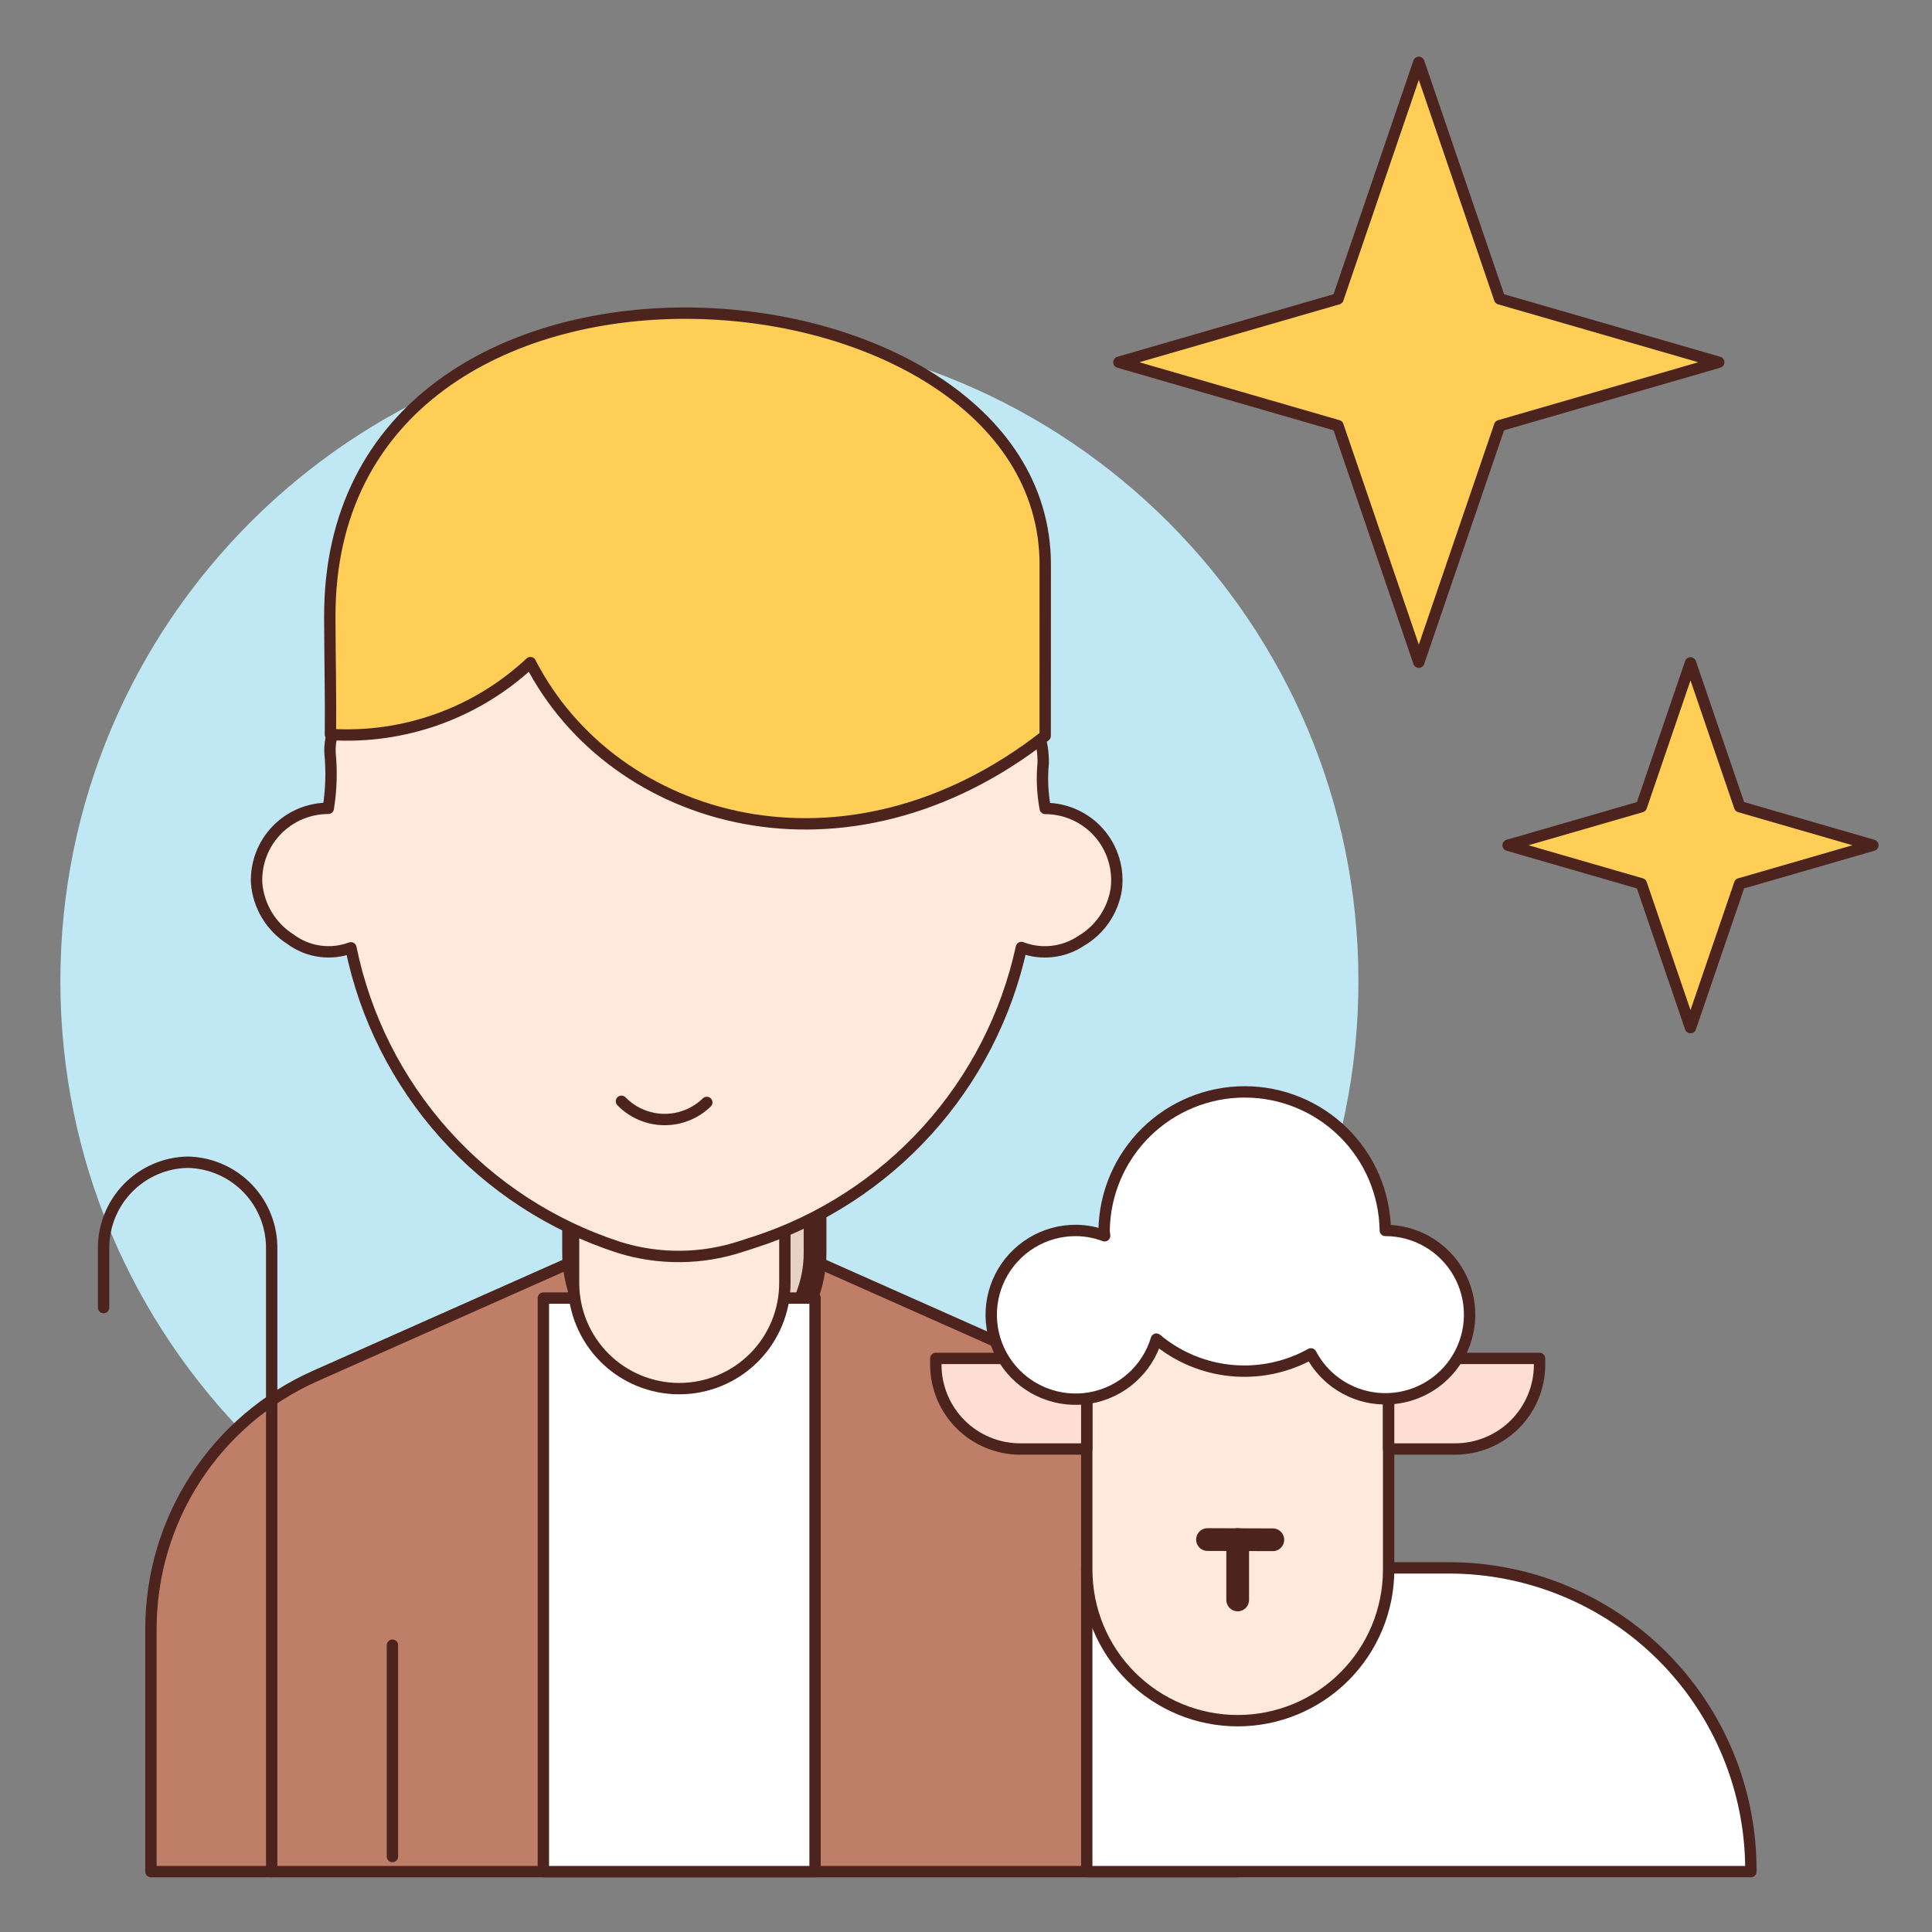 <svg width="170" height="170" viewBox="0 0 170 170" fill="none" xmlns="http://www.w3.org/2000/svg">
<rect x="0" y="0" width="170" height="170" fill="#808080" stroke="none"/>
<path d="M62.422 143.438C93.963 143.438 119.531 117.869 119.531 86.328C119.531 54.788 93.963 29.219 62.422 29.219C30.881 29.219 5.312 54.788 5.312 86.328C5.312 117.869 30.881 143.438 62.422 143.438Z" fill="#BFE7F4"/>
<path d="M108.906 164.688H13.281V143.323C13.282 138.613 14.648 134.004 17.214 130.055C19.781 126.105 23.438 122.985 27.742 121.072L61.094 106.25L94.446 121.072C98.75 122.985 102.407 126.105 104.973 130.055C107.54 134.004 108.906 138.613 108.906 143.323V164.688Z" fill="#BF7E68" stroke="#4C241D" stroke-linecap="round" stroke-linejoin="round"/>
<path d="M50.469 104.922H71.719V110.234C71.719 113.052 70.599 115.755 68.607 117.747C66.614 119.74 63.912 120.859 61.094 120.859C58.276 120.859 55.573 119.74 53.581 117.747C51.588 115.755 50.469 113.052 50.469 110.234V104.922Z" fill="#E7D1C4" stroke="#4C241D" stroke-width="2" stroke-linecap="round" stroke-linejoin="round"/>
<path d="M71.719 114.219H47.812V164.688H71.719V114.219Z" fill="white" stroke="#4C241D" stroke-linecap="round" stroke-linejoin="round"/>
<path d="M50.469 100.938H69.062V112.891C69.062 115.356 68.083 117.721 66.34 119.465C64.596 121.208 62.231 122.188 59.766 122.188V122.188C57.3 122.188 54.935 121.208 53.192 119.465C51.448 117.721 50.469 115.356 50.469 112.891V100.938Z" fill="#FFE8DC" stroke="#4C241D" stroke-linecap="round" stroke-linejoin="round"/>
<path d="M9.116 115.058V109.945C9.079 107.946 9.837 106.014 11.224 104.574C12.611 103.134 14.512 102.304 16.511 102.266V102.266C18.51 102.304 20.412 103.134 21.798 104.574C23.185 106.014 23.943 107.946 23.906 109.945V164.688" stroke="#4C241D" stroke-linecap="round" stroke-linejoin="round"/>
<path d="M95.625 137.96H127.5C134.545 137.96 141.301 140.759 146.283 145.74C151.264 150.722 154.062 157.478 154.062 164.523V164.687H95.625V137.96Z" fill="white" stroke="#4C241D" stroke-linecap="round" stroke-linejoin="round"/>
<path d="M95.625 116.875H122.188V138.125C122.188 141.647 120.788 145.026 118.298 147.516C115.807 150.007 112.429 151.406 108.906 151.406V151.406C105.384 151.406 102.006 150.007 99.515 147.516C97.024 145.026 95.625 141.647 95.625 138.125V116.875Z" fill="#FFE8DC" stroke="#4C241D" stroke-linecap="round" stroke-linejoin="round"/>
<path d="M122.188 119.531H135.469V120.076C135.469 122.045 134.687 123.933 133.294 125.325C131.902 126.718 130.014 127.5 128.045 127.5H122.188V119.531Z" fill="#FFDED5" stroke="#4C241D" stroke-linecap="round" stroke-linejoin="round"/>
<path d="M95.625 127.5H89.768C87.799 127.5 85.911 126.718 84.518 125.325C83.126 123.933 82.344 122.045 82.344 120.076V119.531H95.625V127.5Z" fill="#FFDED5" stroke="#4C241D" stroke-linecap="round" stroke-linejoin="round"/>
<path d="M121.895 108.269C121.848 105.019 120.523 101.919 118.208 99.637C115.893 97.356 112.774 96.077 109.524 96.077C106.274 96.077 103.154 97.356 100.839 99.637C98.524 101.919 97.2 105.019 97.152 108.269C97.152 108.431 97.195 108.58 97.2 108.739C96.394 108.436 95.541 108.276 94.679 108.269C93.302 108.262 91.949 108.639 90.774 109.357C89.598 110.075 88.645 111.106 88.022 112.335C87.399 113.563 87.13 114.941 87.245 116.314C87.36 117.687 87.855 119 88.675 120.108C89.494 121.216 90.605 122.073 91.884 122.585C93.163 123.097 94.559 123.243 95.917 123.007C97.274 122.771 98.539 122.162 99.569 121.247C100.6 120.333 101.356 119.151 101.753 117.831C103.621 119.399 105.922 120.363 108.35 120.595C110.778 120.827 113.219 120.316 115.35 119.13C115.962 120.292 116.872 121.27 117.986 121.964C119.101 122.659 120.379 123.045 121.692 123.082C123.004 123.12 124.303 122.808 125.456 122.179C126.608 121.549 127.572 120.625 128.25 119.501C128.928 118.376 129.294 117.092 129.312 115.779C129.33 114.466 128.999 113.172 128.352 112.029C127.706 110.886 126.767 109.936 125.633 109.275C124.498 108.614 123.208 108.267 121.895 108.269V108.269Z" fill="white" stroke="#4C241D" stroke-linecap="round" stroke-linejoin="round"/>
<path d="M106.25 135.469L111.998 135.487" stroke="#4C241D" stroke-width="2" stroke-linecap="round" stroke-linejoin="round"/>
<path d="M108.906 135.469V140.781" stroke="#4C241D" stroke-width="2" stroke-linecap="round" stroke-linejoin="round"/>
<path d="M34.531 163.359V144.766" stroke="#4C241D" stroke-linecap="round" stroke-linejoin="round"/>
<path d="M91.973 71.137C91.726 69.824 91.665 68.483 91.792 67.153C91.825 65.367 91.252 63.622 90.168 62.203C89.084 60.783 87.552 59.772 85.821 59.333C68.266 55.133 49.905 55.727 32.659 61.054C31.576 61.401 30.636 62.091 29.982 63.021C29.328 63.95 28.996 65.068 29.035 66.204C29.199 67.845 29.149 69.499 28.887 71.126C28.038 71.126 27.197 71.297 26.415 71.629C25.634 71.961 24.927 72.447 24.338 73.059C23.749 73.67 23.29 74.395 22.987 75.188C22.685 75.982 22.546 76.828 22.578 77.677C22.654 78.68 22.964 79.652 23.482 80.515C24.001 81.378 24.713 82.108 25.564 82.647C26.316 83.205 27.196 83.567 28.124 83.698C29.052 83.83 29.998 83.728 30.876 83.401C32.123 89.494 34.966 95.146 39.115 99.778C43.264 104.411 48.569 107.858 54.488 109.767C58.015 110.862 61.798 110.821 65.301 109.65L66.422 109.289C72.255 107.395 77.49 104.005 81.605 99.458C85.719 94.91 88.571 89.364 89.874 83.372C90.738 83.704 91.668 83.823 92.588 83.719C93.507 83.615 94.388 83.291 95.155 82.774C95.967 82.293 96.662 81.639 97.192 80.859C97.722 80.078 98.073 79.19 98.22 78.258C98.336 77.37 98.26 76.466 97.999 75.609C97.738 74.751 97.298 73.959 96.707 73.285C96.115 72.611 95.387 72.071 94.571 71.701C93.755 71.331 92.869 71.138 91.973 71.137Z" fill="#FFE8DC" stroke="#4C241D" stroke-linecap="round" stroke-linejoin="round"/>
<path d="M91.973 49.688C91.973 21.93 28.887 16.883 29.02 54.318C29.033 57.954 29.113 61.901 29.075 64.629C32.284 64.829 35.5 64.371 38.525 63.284C41.551 62.197 44.323 60.504 46.67 58.307C54.012 72.566 74.479 78.412 91.967 64.751L91.973 49.688Z" fill="#FFCE56" stroke="#4C241D" stroke-linecap="round" stroke-linejoin="round"/>
<path d="M131.957 26.297L151.234 31.875L131.957 37.453L124.844 58.265L117.73 37.453L98.454 31.875L117.73 26.297L124.844 5.485L131.957 26.297Z" fill="#FFCE56" stroke="#4C241D" stroke-linecap="round" stroke-linejoin="round"/>
<path d="M153.077 70.983L164.799 74.375L153.077 77.767L148.75 90.424L144.423 77.767L132.701 74.375L144.423 70.983L148.75 58.326L153.077 70.983Z" fill="#FFCE56" stroke="#4C241D" stroke-linecap="round" stroke-linejoin="round"/>
<path d="M62.193 97.004C61.184 97.986 59.825 98.528 58.417 98.509C57.008 98.49 55.664 97.912 54.682 96.903" stroke="#4C241D" stroke-linecap="round" stroke-linejoin="round"/>
</svg>
